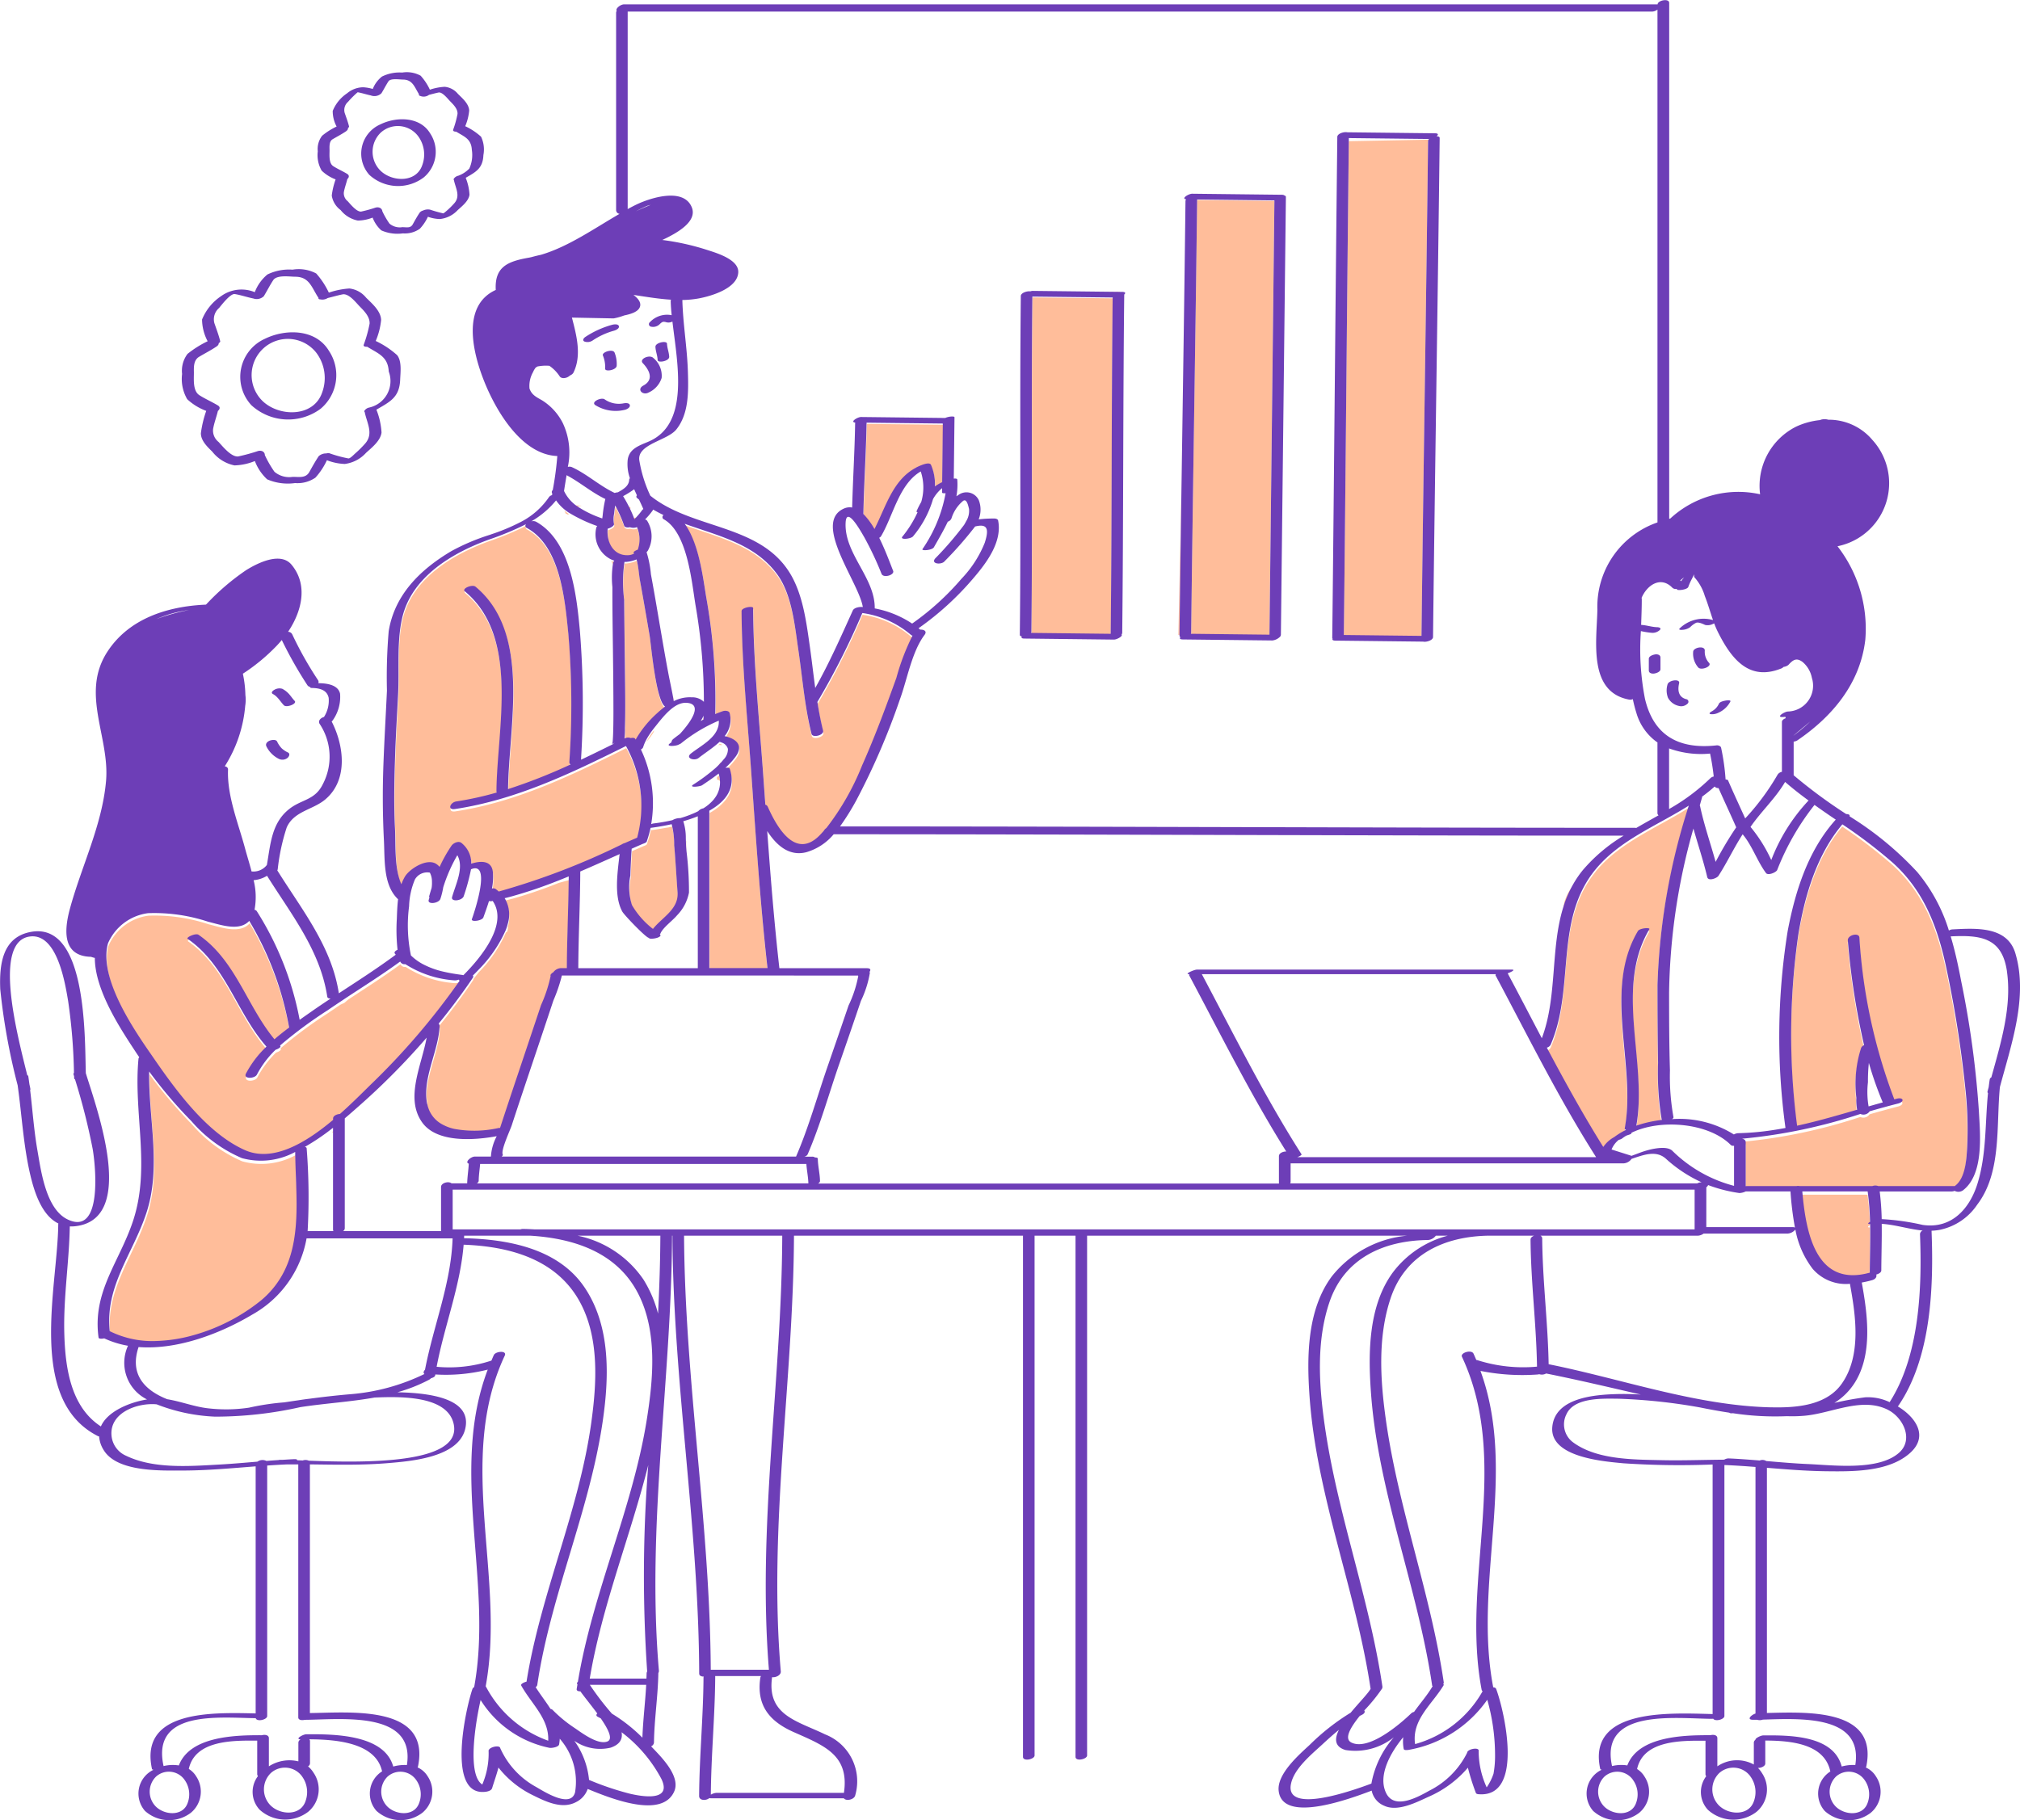 <svg xmlns="http://www.w3.org/2000/svg" width="159.744" height="143.984" viewBox="0 0 159.744 143.984">
  <g id="_117-Business-Meeting_1_" data-name="117-Business-Meeting (1)" transform="translate(-44.772 -70.012)">
    <path id="color_x5F_2" d="M104.227,135.163l-.044.023c0-.007.01-.014.014-.021Zm82.431,30.05c-.023.138-.048.312-.074.51a9.014,9.014,0,0,1,.873-1.961A3.521,3.521,0,0,0,186.658,165.213Zm-55.4-30.628a5.694,5.694,0,0,1,.873,1.186c.9-1.774,1.441-3.85,3.22-4.83a.546.546,0,0,1,.143-.081,4.188,4.188,0,0,1,.477-.2c.141-.049.54-.176.628.028a3.89,3.89,0,0,1,.311,1.706,3.455,3.455,0,0,1,.5-.3l.073-.165q.026-2.26.051-4.52l-6.026-.069C131.465,129.756,131.3,132.168,131.255,134.585Zm-12.638,15.987c-.035.079-.075.158-.119.238,0,.044-.006.087-.008.131l.135-.071a.279.279,0,0,1-.013-.1C118.615,150.708,118.615,150.64,118.617,150.573Zm1.2.4h0v0Zm-17.98-14.813-.143.066.175-.062C101.857,136.162,101.846,136.163,101.835,136.161Zm29.328,6.278a59.313,59.313,0,0,1-3.553,7.052c.122.767.266,1.529.454,2.282.088.35-.828.593-.915.246-.545-2.173-.711-4.421-1.038-6.632-.284-1.928-.5-4.424-1.7-6.049-1.761-2.395-4.615-3.007-7.287-3.975,1.139,1.565,1.446,4.274,1.707,5.848a46.284,46.284,0,0,1,.707,9.243c.2-.082.4-.16.609-.232.153-.053.484-.046.533.16a2.05,2.05,0,0,1-.4,1.821c.9.2,1.537.72.857,1.644a5.952,5.952,0,0,1-.8.873c.17-.028.319-.017.347.064.52,1.544-.329,2.609-1.615,3.334V170.6h4.594c-.577-5.16-.917-10.353-1.285-15.531-.3-4.242-.742-8.527-.765-12.784,0-.289.914-.434.915-.246.023,4.384.479,8.8.792,13.167q.087,1.214.173,2.43a.3.3,0,0,1,.189.158c.717,1.624,2.168,4.169,4.051,2.327.13-.128.252-.265.375-.4a.659.659,0,0,1,.209-.23,20.4,20.4,0,0,0,2.822-4.958c1.011-2.275,1.873-4.611,2.714-6.954a17.859,17.859,0,0,1,1.275-3.35.222.222,0,0,1-.109-.046A7.494,7.494,0,0,0,131.163,142.438Zm87.194,37.68a90.752,90.752,0,0,0-1.461-9.339c-.673-3.276-1.733-6.247-4.286-8.553a38.792,38.792,0,0,0-3.969-3.033c-2.032,2.415-2.984,5.688-3.483,8.749a55.973,55.973,0,0,0-.106,15.077c0,.026.006.053.008.08.941-.206,1.876-.451,2.807-.712.648-.181,1.294-.369,1.94-.557a4.369,4.369,0,0,1-.062-.945,9.232,9.232,0,0,1,.382-3.967.433.433,0,0,1,.229-.208,58.821,58.821,0,0,1-1.285-8.3c-.042-.44.875-.663.915-.246a43.736,43.736,0,0,0,2.76,12.841l.191-.05c.542-.139.647.244.1.384-.748.193-1.495.4-2.241.614-.007.011-.011.021-.02.033a.585.585,0,0,1-.71.177,41.968,41.968,0,0,1-9.367,1.965c.164.019.3.106.3.28v3.476s0,.007,0,.011a.438.438,0,0,1,.076-.009H205a.593.593,0,0,1,.264,0H211a.665.665,0,0,1,.476,0h3.495l2.6-.042c.785-.614.869-2.037.925-2.945A30.019,30.019,0,0,0,218.357,180.118Zm-7.53,10.607a21.084,21.084,0,0,0-.189-2.414h-5.17c.285,3.277,1.073,7.632,5.333,6.445.009-1.286.055-2.573.029-3.856C210.6,190.911,210.67,190.82,210.827,190.726Zm-93.616-30.433c.009.264.013.519.03.741.008.107.017.214.027.322-.02-.321-.041-.661-.034-1C117.226,160.335,117.218,160.315,117.211,160.292Zm-4.571-22.441a.979.979,0,0,0,.477-.134c-.012-.021-.022-.045-.035-.064-.039-.058.127-.169.33-.245a2.476,2.476,0,0,0-.065-1.785.766.766,0,0,1-.553.008c-.205.042-.413.018-.461-.121a10.652,10.652,0,0,0-.71-1.6c-.033.212-.06.426-.081.639a2.174,2.174,0,0,0-.024.777.071.071,0,0,1,0,.014c.088.141-.205.34-.486.409C110.926,136.771,111.452,137.9,112.639,137.851Zm6,11.632c0-.009,0-.018,0-.027l-.01.013Zm-5.826-15.468a.72.72,0,0,1-.017-.1l-.135,0c.038.075.077.148.113.224A.438.438,0,0,1,112.816,134.015Zm-.331,4.365c-.044,0-.087,0-.13,0a11.267,11.267,0,0,0-.023,3c.012,1.831.041,3.663.06,5.494.016,1.562.049,3.127,0,4.689a6.556,6.556,0,0,1-.025.815l.023-.012a.558.558,0,0,1,.461-.023c.159-.032.3-.028.352.053.014.022.025.045.039.067a8.509,8.509,0,0,1,1.7-2.094,7.806,7.806,0,0,1,.626-.526c-.729-.461-1.11-4.985-1.217-5.607-.252-1.466-.5-2.933-.766-4.4-.085-.457-.116-1.128-.271-1.669A2.669,2.669,0,0,1,112.485,138.38Zm-.509,23.215.005-.042-.031.014A.309.309,0,0,1,111.975,161.595Zm-8.5,3.3c-.186.051-.373.1-.56.146.005.033.011.07.017.108a2.519,2.519,0,0,1,.191,1.92c0,.26-.033.443-.112.469a.25.25,0,0,0-.047.032,10.463,10.463,0,0,1-2.151,3.151l-.422.53a.165.165,0,0,1-.036.114c-.832,1.24-1.74,2.453-2.7,3.631a.238.238,0,0,1,.085.2c-.075,1.726-1.038,3.532-1.061,5.284l.11,1a2.306,2.306,0,0,0,1.021,1.434l1.1.441a8.69,8.69,0,0,0,3.481-.07.651.651,0,0,1,.128-.008q.752-2.306,1.525-4.606.859-2.57,1.716-5.141a11.191,11.191,0,0,0,.761-2.324.051.051,0,0,1-.009-.07.494.494,0,0,1,.2-.2l.014-.006a.791.791,0,0,1,.572-.332h.5c.014-2.391.127-4.78.15-7.171l-.817.224A36.3,36.3,0,0,1,103.478,164.9Zm9.708-29.941c.049-.051.095-.1.142-.156-.036-.015-.069-.034-.106-.048a.389.389,0,0,1-.163.02c.03.075.057.15.086.225ZM98.11,170.895l-1.7-.614A6.584,6.584,0,0,0,98.11,170.895Zm18.181-21.487.008,0q-.064-.277-.143-.563c.016.085.032.167.045.241C116.229,149.191,116.261,149.3,116.291,149.407Zm28.239-5.487a.207.207,0,0,1-.024.089l6.292.072c.1-8.878.057-17.757.157-26.635a.2.2,0,0,1,.007-.041l-6.355-.073C144.515,126.2,144.626,135.058,144.53,143.92Zm-35.6-10.1.016-.017-.552-.015q.074.063.152.121A1.268,1.268,0,0,1,108.931,133.822Zm42.585-16.865V116.9l-2.159.031Zm4.727,27.084q.071-6.165.166-12.33l-.263,12.328Zm.912-.042a.221.221,0,0,1-.01.059l3.216.059,2.984.034q.2-17.223.391-34.447l-6.109-.07C157.495,121.09,157.287,132.544,157.155,144Zm12.073.159a.154.154,0,0,1,0,.017l6.143.07c.152-13.082.371-26.164.521-39.247a.226.226,0,0,1,.055-.138l-6.323.118C169.475,118.039,169.376,131.1,169.229,144.158Zm-57.72-5.8a.208.208,0,0,1,.06-.072,2.141,2.141,0,0,1-.277-.107c.059.1.12.206.173.31A1.223,1.223,0,0,1,111.509,138.358ZM89.277,183.4c.016-.026.033-.05.05-.074v-.053l-.1.074A.314.314,0,0,1,89.277,183.4Zm-7.156,2.273a10.955,10.955,0,0,1-3.991-2.934,35.947,35.947,0,0,1-3.341-3.938c-.061,3.76.987,7.59-.23,11.252-1.083,3.258-3.262,5.768-2.888,9.348a.208.208,0,0,1,.033.012,7.558,7.558,0,0,0,3.757.761l2.874-.47a14.859,14.859,0,0,0,5.24-2.7,7.273,7.273,0,0,0,1.442-1.588c.2-.353.4-.721.592-1.084,1.211-2.74.751-6.073.723-9.148A5.651,5.651,0,0,1,82.12,185.671Zm17.149-14.16a.791.791,0,0,1-.317.066,8.229,8.229,0,0,1-3.915-1.289.365.365,0,0,1-.4-.2l0-.01c-1.342.981-2.747,1.876-4.137,2.79l-.316.27-.282.127c-.331.221-.662.443-.988.669a34.519,34.519,0,0,0-3.779,2.8l.015.017c.091.1-.124.239-.365.318a7.727,7.727,0,0,0-1.476,1.968c-.167.332-1.092.368-.867-.078a8.265,8.265,0,0,1,1.622-2.141c-2.356-2.677-3.2-6.447-6.23-8.548-.159-.11.636-.478.859-.323,2.945,2.039,3.811,5.631,6,8.289.374-.325.765-.634,1.159-.93A25.113,25.113,0,0,0,82.7,166.85c-.776.855-2.24.318-3.254.067a13.53,13.53,0,0,0-4.743-.678,4.01,4.01,0,0,0-3.172,2.4c-.74,2.732,2.037,6.793,3.307,8.651,1.866,2.731,4.4,6.36,7.528,7.752,2.219.987,4.824-.591,6.966-2.4v-.117c0-.2.287-.342.541-.352.921-.819,1.735-1.643,2.364-2.262a56.469,56.469,0,0,0,7.111-8.325C99.274,171.578,99.24,171.553,99.27,171.511Zm8.613-36.979.05-.075a4.377,4.377,0,0,1-.35-.265,2.086,2.086,0,0,1,.116.252A.31.31,0,0,1,107.883,134.532Zm10.625,23.4c-.129.062-.265.134-.406.214-.042.039-.088.075-.132.112h0c.076-.036.152-.073.226-.111a.7.7,0,0,1,.39-.221l.007,0-.025.006A.343.343,0,0,1,118.508,157.932Zm-6.026-4.945c-4.327,2.158-8.7,4.272-13.521,5-.626.095-.372-.526.1-.6a25.579,25.579,0,0,0,3.206-.708.2.2,0,0,1-.025-.1c.036-4.935,1.87-12.213-2.5-15.859-.264-.22.589-.581.848-.366,4.429,3.693,2.623,11.048,2.572,16.054a43.8,43.8,0,0,0,4.933-1.95.242.242,0,0,1-.089-.212,66.786,66.786,0,0,0-.081-10.168c-.271-2.668-.617-6.916-3.269-8.378a.183.183,0,0,1-.065-.312,23.087,23.087,0,0,1-2.938,1.225c-2.874,1.046-6.092,2.932-6.854,6.186-.449,1.919-.231,4.137-.331,6.11-.09,1.763-.2,3.525-.25,5.289-.056,1.787-.087,3.58.006,5.366.068,1.288-.065,3.1.507,4.381a3.37,3.37,0,0,1,.288-.621c.371-.6,1.722-1.472,2.464-.991a1.2,1.2,0,0,1,.267.237,11.554,11.554,0,0,1,.942-1.683c.14-.206.56-.411.79-.212a2.067,2.067,0,0,1,.773,1.642c.744-.237,1.621-.279,1.709.686a4.792,4.792,0,0,1-.075,1.285.384.384,0,0,1,.274.024,3.183,3.183,0,0,1,.262.213,56.757,56.757,0,0,0,9.72-3.735.818.818,0,0,1,.249-.11q.485-.215.971-.426A9.814,9.814,0,0,0,112.482,152.988Zm-3.548,1.083.208-.1a1.467,1.467,0,0,1-.2-.074C108.938,153.956,108.936,154.013,108.933,154.07Zm11.6-.82.007.009c0-.008,0-.016,0-.024S120.536,153.246,120.534,153.251Zm-.535-.494a.34.34,0,0,1,.057-.046,1.744,1.744,0,0,0-.177-.062c-.039.036-.078.072-.118.107A.347.347,0,0,1,120,152.757Zm-.238-1.278c.01-.036.022-.071.029-.107l-.065.089C119.737,151.464,119.747,151.474,119.76,151.479Zm-5.093.2a.3.3,0,0,1,.013-.1,6.372,6.372,0,0,0-.594.892c.007-.006.013-.013.02-.019A5.232,5.232,0,0,0,114.667,151.682Zm4.992,3.6c0,.068,0,.137,0,.2a.351.351,0,0,1,.242.114,2.753,2.753,0,0,0-.091-.431Zm-.1-.548a6.037,6.037,0,0,0,.491-.5c.048-.056.106-.122.164-.194a.507.507,0,0,1-.256.1.256.256,0,0,1-.044,0,1.85,1.85,0,0,1-.348.461C119.555,154.659,119.554,154.706,119.554,154.732Zm-.16,2.48a.207.207,0,0,1,.009.027c.027-.032.052-.065.077-.1C119.452,157.166,119.422,157.188,119.394,157.212Zm.516-1.165c-.008.02-.015.039-.023.06.006,0,.01,0,.016,0C119.9,156.091,119.909,156.07,119.91,156.048Zm-3.619,4.8a6.5,6.5,0,0,0-.2-1.66,2.165,2.165,0,0,1-.487.1c-.434.084-.837.147-1.182.191a8.373,8.373,0,0,1-.283,1.02l0,.007c-.006.018-.011.036-.017.053-.027.077-.144.139-.285.181q-.452.2-.9.395c-.049.709-.08,1.42-.106,2.131a4.681,4.681,0,0,0,.131,2.346,6.588,6.588,0,0,0,1.657,1.885c.705-.9,2.042-1.556,1.944-2.891C116.466,163.349,116.4,162.1,116.291,160.845Zm84.193,23.3.017,0h-.02Zm-11.359-21.366c-3.286,4.025-1.6,9.392-3.547,13.9a.467.467,0,0,1-.3.231c1.412,2.669,2.865,5.315,4.461,7.878A2.5,2.5,0,0,1,190.6,184a5.747,5.747,0,0,1,.943-.575c-.075-.019-.12-.057-.109-.12.924-5.043-1.737-10.928,1.038-15.64.143-.243,1-.305.906-.148-2.762,4.691-.135,10.544-1.028,15.58a9.162,9.162,0,0,1,1.4-.364,2.691,2.691,0,0,1,.585-.185l.008,0a22.41,22.41,0,0,1-.276-4.429c-.039-2.052-.047-4.1-.047-6.157a51.567,51.567,0,0,1,2.477-14.246C193.954,159.319,191.028,160.444,189.125,162.774Zm15.007,20.452-1.085.244q.547-.08,1.092-.183C204.136,183.267,204.134,183.246,204.132,183.226Z" transform="translate(-18.186 -23.797)" fill="#ffbd9a"/>
    <path id="color_x5F_1" d="M65.844,129.059c-.1-.2.039-.361.223-.447.145-.068.519-.14.618.054a2.057,2.057,0,0,0,.359.533,1.925,1.925,0,0,0,.5.334c.206.105.077.35-.057.446a.64.64,0,0,1-.654.063A2.166,2.166,0,0,1,65.844,129.059Zm8.138-45.213a2.522,2.522,0,0,1,.868-3.995c1.249-.616,3.119-.637,3.932.7a2.634,2.634,0,0,1-.5,3.494A3.365,3.365,0,0,1,73.982,83.846Zm.848-.365c.906.925,2.856,1.023,3.338-.414a2.439,2.439,0,0,0-.332-2.287,2.009,2.009,0,0,0-2.947-.284A2.1,2.1,0,0,0,74.83,83.481Zm-15.258,18.1a3.179,3.179,0,0,1-.4-1.988,2.214,2.214,0,0,1,.43-1.589,8.188,8.188,0,0,1,1.591-1,3.742,3.742,0,0,1-.442-1.719,4.045,4.045,0,0,1,1.507-1.849,2.756,2.756,0,0,1,2.663-.314,3.368,3.368,0,0,1,1-1.4,3.918,3.918,0,0,1,1.986-.38,2.952,2.952,0,0,1,1.87.3,6.33,6.33,0,0,1,1,1.517,6.357,6.357,0,0,1,1.627-.328,2,2,0,0,1,1.324.731c.463.459,1.156,1.043,1.184,1.753a5.654,5.654,0,0,1-.427,1.668,6.91,6.91,0,0,1,1.694,1.123c.383.487.26,1.366.239,1.93-.053,1.426-.82,1.759-1.879,2.381a5.846,5.846,0,0,1,.405,1.806c-.077.654-.776,1.2-1.225,1.608a2.735,2.735,0,0,1-1.685.88,4.341,4.341,0,0,1-1.41-.295,5.426,5.426,0,0,1-.909,1.378,2.482,2.482,0,0,1-1.608.428,4.125,4.125,0,0,1-2.207-.294,3.8,3.8,0,0,1-.972-1.448,4.606,4.606,0,0,1-1.612.345,2.987,2.987,0,0,1-1.758-1.089c-.386-.379-.9-.862-.9-1.452a8.631,8.631,0,0,1,.423-1.772A4.477,4.477,0,0,1,59.573,101.585Zm.533-2.046c0,.521-.084,1.4.435,1.737.468.3.987.522,1.464.811.211.128.155.3,0,.433-.114.484-.3.954-.381,1.44a1.147,1.147,0,0,0,.432,1.013c.317.338,1.006,1.214,1.56,1.146a14.851,14.851,0,0,0,1.571-.43c.335-.08.535.117.529.323a8.425,8.425,0,0,0,.763,1.323,1.8,1.8,0,0,0,1.441.4c.514,0,1.033.117,1.314-.382.24-.427.473-.851.746-1.258a.869.869,0,0,1,.6-.213.551.551,0,0,1,.228-.019,9.993,9.993,0,0,0,1.521.415c.137.009.427-.3.526-.387a8.511,8.511,0,0,0,.814-.812c.654-.778.126-1.588-.057-2.474-.042-.03-.049-.074.005-.132a.584.584,0,0,1,.345-.219A2.145,2.145,0,0,0,75.515,99.4c-.062-1.186-.825-1.412-1.7-1.958-.175.007-.312-.034-.284-.148A10.525,10.525,0,0,0,74,95.617c.034-.554-.442-1.02-.8-1.384-.291-.3-.85-1.035-1.344-.935-.393.08-.778.194-1.167.288a.783.783,0,0,1-.588.106c-.121,0-.158-.051-.141-.114-.55-.831-.715-1.671-1.838-1.677-.44,0-1.454-.166-1.743.272-.27.409-.489.851-.745,1.27a.812.812,0,0,1-.823.181c-.493-.1-.973-.269-1.467-.352-.344-.058-1.026.834-1.246,1.1a1.178,1.178,0,0,0-.373,1.2c.163.475.341.936.461,1.426.013.054-.037.11-.119.159.008.083-.039.174-.173.264-.444.3-.914.539-1.373.812S60.1,99.069,60.106,99.54Zm4.525,2.505a3.3,3.3,0,0,1,1.083-5.226c1.627-.8,4.012-.8,5.064.938a3.469,3.469,0,0,1-.652,4.594A4.305,4.305,0,0,1,64.631,102.045Zm.848-.365c1.295,1.322,4.1,1.391,4.777-.636a3.319,3.319,0,0,0-.458-3.11,2.863,2.863,0,1,0-4.319,3.746ZM180.045,126.5a1.089,1.089,0,0,0,.638-.12,1.953,1.953,0,0,0,.928-.876c.073-.144-.324-.086-.363-.079-.15.028-.458.088-.538.244a1.292,1.292,0,0,1-.55.6C180.1,126.3,179.838,126.454,180.045,126.5ZM70.211,83.51a2.441,2.441,0,0,1-.308-1.528,1.718,1.718,0,0,1,.341-1.231,5.423,5.423,0,0,1,1.148-.73,2.575,2.575,0,0,1-.308-1.236,3.047,3.047,0,0,1,1.134-1.391,2.016,2.016,0,0,1,1.276-.479,3.268,3.268,0,0,1,.758.134,2.32,2.32,0,0,1,.728-.983,3.139,3.139,0,0,1,1.6-.315A2.272,2.272,0,0,1,78.037,76a4.438,4.438,0,0,1,.73,1.106,4.414,4.414,0,0,1,1.17-.228,1.545,1.545,0,0,1,1.048.559c.347.345.87.786.891,1.319a4.11,4.11,0,0,1-.314,1.239,5.031,5.031,0,0,1,1.252.83A2.341,2.341,0,0,1,83,82.276c-.04,1.067-.612,1.343-1.4,1.8a4.168,4.168,0,0,1,.3,1.334c-.059.5-.6.918-.938,1.227a2.233,2.233,0,0,1-1.4.7,2.949,2.949,0,0,1-.95-.18,3.628,3.628,0,0,1-.638.949,2.063,2.063,0,0,1-1.338.366,3.157,3.157,0,0,1-1.708-.237,2.575,2.575,0,0,1-.689-1.01,3.291,3.291,0,0,1-1.169.233,2.3,2.3,0,0,1-1.362-.831,1.763,1.763,0,0,1-.7-1.146,5.872,5.872,0,0,1,.306-1.279A3.2,3.2,0,0,1,70.211,83.51Zm.622-1.586c0,.36-.066,1,.295,1.232s.736.389,1.091.605c.2.122.161.287.022.414-.086.35-.216.693-.278,1.045a.8.8,0,0,0,.309.71c.2.217.708.861,1.066.816a10.79,10.79,0,0,0,1.14-.315c.314-.076.511.095.528.286a6.243,6.243,0,0,0,.567.982,1.254,1.254,0,0,0,1.013.282c.343,0,.646.1.826-.223s.352-.635.557-.938a.5.5,0,0,1,.248-.151.911.911,0,0,1,.573-.072,10.337,10.337,0,0,0,1.037.293.434.434,0,0,0,.1-.064q.1-.081.2-.168a6.216,6.216,0,0,0,.591-.591c.478-.568.079-1.177-.054-1.825-.026-.027-.027-.062.006-.105a.56.56,0,0,1,.342-.224,2.336,2.336,0,0,0,.873-.566,2.587,2.587,0,0,0,.2-1.485c-.046-.87-.6-1.04-1.237-1.435-.154,0-.267-.046-.242-.15a7.811,7.811,0,0,0,.347-1.254c.025-.4-.333-.745-.589-1.007-.175-.178-.609-.748-.912-.686-.254.052-.5.121-.754.185a.7.7,0,0,1-.686.088c-.077-.019-.135-.059-.107-.139v0c-.356-.57-.5-1.153-1.265-1.158-.263,0-.977-.12-1.147.137-.2.305-.365.635-.556.947a.8.8,0,0,1-.845.169c-.348-.073-.688-.188-1.037-.25-.007.006-.009.01-.017.017-.063.052-.123.105-.182.161a7.248,7.248,0,0,0-.56.58.853.853,0,0,0-.267.874c.122.355.254.7.344,1.064.011.046-.024.092-.083.135.011.084-.035.178-.172.27-.34.229-.7.413-1.049.621C70.788,81.2,70.831,81.631,70.833,81.924ZM202.926,156c-.3,3.089.15,6.754-1.794,9.3a4.7,4.7,0,0,1-3.01,2,4.238,4.238,0,0,1-.6.062.154.154,0,0,1,0,.018c.174,4.462-.025,10.014-2.626,13.828a.265.265,0,0,1-.045.048c1.437.867,2.435,2.356.991,3.668-1.685,1.531-4.569,1.488-6.692,1.462-1.555-.019-3.1-.146-4.648-.271v19.394c3.272-.08,8.8-.342,7.857,4.237a.218.218,0,0,1-.035.075,1.789,1.789,0,0,1,.8.706,2.169,2.169,0,0,1-.416,2.879,2.842,2.842,0,0,1-3.631-.145,2.066,2.066,0,0,1,.44-3.125c-.464-2.222-3.17-2.438-5.153-2.447a.258.258,0,0,1,.008.058v1.759c0,.208-.316.352-.578.349a2.209,2.209,0,0,1,.32.412,2.311,2.311,0,0,1-.441,3.066,3,3,0,0,1-3.835-.163,2.063,2.063,0,0,1-.135-2.661.227.227,0,0,1-.059-.158v-2.647c-1.931-.016-4.91-.046-5.41,2.238a1.77,1.77,0,0,1,.581.586,2.169,2.169,0,0,1-.416,2.879,2.843,2.843,0,0,1-3.632-.145,2.08,2.08,0,0,1,.678-3.267c-.069-.007-.117-.028-.126-.068-1.043-4.833,5.595-4.409,8.889-4.334V185.853a66.428,66.428,0,0,1-7.053-.095c-1.516-.146-5.832-.458-5.627-2.863.2-2.32,3.321-2.562,5.1-2.612.636-.018,1.27,0,1.9.037-2.491-.573-4.978-1.164-7.484-1.665a.7.7,0,0,1-.552.055.571.571,0,0,1-.172.027,16.824,16.824,0,0,1-4.471-.287c2.933,8.008-.571,16.726,1,24.979a.2.2,0,0,1,0,.047c.115.007.208.044.239.126.666,1.78,2.213,8.558-1.333,8.335-.092-.006-.238-.008-.274-.118a18.23,18.23,0,0,1-.626-1.983,8.6,8.6,0,0,1-3.123,2.306c-.938.427-2.421,1.2-3.485.708a1.63,1.63,0,0,1-1-1.2c-1.91.724-7.081,2.6-7.357.009-.141-1.327,1.616-2.854,2.459-3.633a17.713,17.713,0,0,1,3.236-2.54c.648-.783,1.365-1.508,1.576-1.885-1.161-7.8-4.268-15.219-4.829-23.136-.222-3.128-.2-6.834,1.749-9.475a8.608,8.608,0,0,1,5.978-3.237H130.741v41.112c0,.306-.916.5-.916.112V167.756h-3.237v41.112c0,.306-.916.5-.916.112V167.755H107.561c-.049,11.5-2.032,22.959-1.043,34.46.027.306-.407.506-.687.46-.436,3.022,2.006,3.461,4.191,4.526a3.984,3.984,0,0,1,2.385,4.81c-.067.357-.735.491-.9.245H101.026a.661.661,0,0,1-.158-.016c-.25.215-.81.214-.808-.164.02-3.123.327-6.235.346-9.358a.256.256,0,0,1,.019-.093.429.429,0,0,1-.285-.074.084.084,0,0,1-.05-.063.211.211,0,0,1-.025-.1c-.035-11.583-2.06-23.054-2.115-34.635h-.029c-.054,11.479-2.03,22.924-1.042,34.407a.307.307,0,0,1-.045.185c-.027,1.841-.322,3.662-.345,5.5a.359.359,0,0,1-.227.3l.085.088c.711.752,2.281,2.288,1.737,3.495-.962,2.134-4.884.6-6.837-.21a1.817,1.817,0,0,1-.913,1.035c-1.1.59-2.381-.024-3.378-.519a7.786,7.786,0,0,1-2.766-2.21c-.143.565-.348,1.123-.5,1.628-.071.231-.442.291-.639.3-2.98.2-1.423-6.69-.915-8.149a.3.3,0,0,1,.134-.144c1.525-8.315-1.988-17.059,1.073-25.111a13.584,13.584,0,0,1-4.144.383l-.014.078c-.016.1-.157.174-.323.219a.618.618,0,0,1-.175.13,12.677,12.677,0,0,1-2.491.983c3.227.055,5.9.721,5.36,2.922-.554,2.233-4.285,2.529-6.088,2.68-2.065.174-4.126.126-6.189.1v19.67c3.1-.026,9.564-.7,8.549,4.225a.223.223,0,0,1-.035.075,1.785,1.785,0,0,1,.8.706,2.17,2.17,0,0,1-.416,2.879,2.843,2.843,0,0,1-3.632-.145,2.066,2.066,0,0,1,.443-3.127c-.5-2.284-3.653-2.522-5.754-2.537a.224.224,0,0,1,.053.15v1.759a.293.293,0,0,1-.155.232,2.155,2.155,0,0,1,.451.529,2.311,2.311,0,0,1-.441,3.066,3,3,0,0,1-3.835-.163,2.063,2.063,0,0,1-.135-2.661.228.228,0,0,1-.059-.158v-2.647c-1.931-.016-4.91-.046-5.41,2.238a1.766,1.766,0,0,1,.582.586,2.169,2.169,0,0,1-.416,2.879,2.843,2.843,0,0,1-3.632-.145A2.081,2.081,0,0,1,56.916,210c-.069-.007-.117-.028-.126-.068-1.016-4.692,4.869-4.459,8.2-4.389V186c-1.908.148-3.814.326-5.734.331-1.717,0-5.249.142-6.3-1.643a2.32,2.32,0,0,1-.346-1.056.33.33,0,0,1-.1-.028c-5.621-2.853-3.175-11.82-3.132-16.746a.221.221,0,0,1,.012-.068c-1.317-.638-1.905-2.48-2.234-3.894-.54-2.325-.656-4.693-.99-7.045a50.276,50.276,0,0,1-1.375-7.6c-.074-1.887.145-4.029,2.295-4.5,4.579-1.015,4.386,8.28,4.472,11.148.885,2.881,4.076,11.545-.827,12.106a2.731,2.731,0,0,1-.44.015c-.05,2.812-.507,5.6-.435,8.422.069,2.7.486,5.842,2.895,7.4.5-1.164,2.209-1.9,3.649-2.135a3.234,3.234,0,0,1-1.507-4.246,7.485,7.485,0,0,1-1.878-.585c-.219.047-.434.039-.448-.062-.5-3.627,1.635-5.957,2.717-9.2,1.424-4.271.029-8.507.44-12.856a.19.19,0,0,1,.063-.115c-.072-.106-.145-.211-.215-.318-1.146-1.745-3.305-4.922-3.3-7.543a1.74,1.74,0,0,1-.3-.086c-2.112-.049-2.208-1.81-1.681-3.767.908-3.37,2.558-6.622,2.867-10.136.306-3.479-2.032-6.912.093-10.21,1.71-2.654,4.785-3.614,7.794-3.744l.044-.029a18.5,18.5,0,0,1,3.165-2.711c.876-.541,2.7-1.471,3.574-.417,1.343,1.62.794,3.708-.274,5.306a.367.367,0,0,1,.331.206,28.2,28.2,0,0,0,2.037,3.617.266.266,0,0,1,.025.242c.027,0,.055,0,.081,0,.586.012,1.485.123,1.638.833a3.2,3.2,0,0,1-.585,2.109.25.25,0,0,1-.083.082c.96,1.863,1.346,4.606-.5,6.168-.973.825-2.486.924-3.054,2.223a16.174,16.174,0,0,0-.709,3.3.329.329,0,0,1-.035.09c1.933,3.1,4.3,6.011,4.868,9.723,1.516-.993,3.044-1.973,4.5-3.052-.024-.031-.049-.059-.072-.09-.077-.107.042-.222.215-.3a14.361,14.361,0,0,1-.058-2.433c.018-.5.035-1.039.1-1.57l-.007,0c-1.192-1.125-1.033-3.139-1.115-4.689-.1-1.983-.111-3.968-.038-5.953.071-1.954.189-3.9.279-5.857a43.06,43.06,0,0,1,.138-4.694c.467-2.9,2.517-4.891,4.946-6.332a16.711,16.711,0,0,1,3.032-1.288l.176-.062a15.75,15.75,0,0,0,2.316-.975l.044-.023a6.033,6.033,0,0,0,2.175-1.948.442.442,0,0,1,.23-.138c.005-.04.01-.081.016-.122-.007-.016-.015-.029-.022-.045a.2.2,0,0,1,.061-.232,25.363,25.363,0,0,0,.361-2.694c-2.849-.105-4.888-3.644-5.8-5.954-.878-2.215-1.8-5.936.932-7.183-.1-1.825.934-2.26,2.628-2.555.059-.01.117-.026.176-.037.265-.073.529-.137.776-.191,2.168-.64,4.207-2.081,6.211-3.238a.3.3,0,0,1-.273-.3v-15.6a.289.289,0,0,1,.049-.158c-.13-.155.285-.512.585-.512h81.665c.024,0,.044,0,.064,0v0c0-.312.916-.506.916-.11v40.8a.746.746,0,0,1,.078-.011,7.923,7.923,0,0,1,7.111-1.926,5.237,5.237,0,0,1,2.856-5.353,5.913,5.913,0,0,1,1.868-.514l.117-.041a1.079,1.079,0,0,1,.556.011,4.5,4.5,0,0,1,3.484,1.6,5.086,5.086,0,0,1-2.761,8.408,10.631,10.631,0,0,1,2.2,7.389c-.4,3.457-2.6,6.086-5.4,7.984a.809.809,0,0,1-.266.083v2.659a40.357,40.357,0,0,0,4.157,3.069c.176,0,.309.058.264.179a25.689,25.689,0,0,1,5.346,4.4,13.309,13.309,0,0,1,2.509,4.634.6.6,0,0,1,.288-.091c1.791-.086,4.315-.284,4.966,1.883C205.179,148.853,203.818,152.639,202.926,156Zm-152.8,10.472c2.807,1.335,2.191-4.379,1.969-5.607a51.063,51.063,0,0,0-1.392-5.481c-.038-.014-.063-.034-.064-.063l-.007-.173c-.017-.056-.033-.112-.05-.169a.1.1,0,0,1,.04-.1,44.441,44.441,0,0,0-.458-5.658c-.235-1.4-.854-5.38-3-5.135-3.007.343-1.017,7.805-.235,10.98.043.012.072.031.077.061.034.218.064.437.094.656.032.142.059.269.076.369a.118.118,0,0,1-.02.082c.193,1.6.3,3.2.579,4.791C48.018,162.651,48.408,165.655,50.126,166.472Zm140.344-31.256c-2.033,2.408-2.985,5.672-3.485,8.725a55.645,55.645,0,0,0-.106,15.035c0,.026.006.053.008.079.941-.206,1.876-.45,2.808-.71.648-.181,1.295-.368,1.941-.555a4.343,4.343,0,0,1-.062-.942,9.18,9.18,0,0,1,.382-3.956.433.433,0,0,1,.229-.207,58.493,58.493,0,0,1-1.285-8.276c-.042-.439.875-.661.915-.245a43.5,43.5,0,0,0,2.761,12.805l.191-.05c.542-.139.647.243.1.383-.749.192-1.5.4-2.242.613-.007.011-.011.021-.02.033a.587.587,0,0,1-.711.176,42.1,42.1,0,0,1-9.37,1.96c.164.019.3.105.3.28v3.466s0,.007,0,.011a.441.441,0,0,1,.076-.009h3.933a.6.6,0,0,1,.264,0h5.739a.667.667,0,0,1,.476,0h6.047c.011-.009.019-.018.031-.027l.017-.015c.785-.612.869-2.031.926-2.937a29.8,29.8,0,0,0-.141-4.768,90.239,90.239,0,0,0-1.462-9.313c-.674-3.267-1.734-6.23-4.288-8.529A38.714,38.714,0,0,0,190.469,135.216Zm2.187,31.444a20.958,20.958,0,0,0-.189-2.408H187.3c.285,3.268,1.074,7.611,5.335,6.427.009-1.282.055-2.566.029-3.846C192.426,166.844,192.5,166.754,192.657,166.659Zm-46.746-3.078v-2.123c0-.227.317-.373.58-.363-2.814-4.488-5.176-9.24-7.665-13.911l0,0-.016-.033c-.011-.024.006-.053.039-.082h-.036c-.443,0,.413-.362.6-.362h24.915c.319,0-.034.187-.327.292.909,1.707,1.8,3.424,2.7,5.135,1.243-3.295.664-7.1,1.708-10.4a8.978,8.978,0,0,1,.873-1.955,8.014,8.014,0,0,1,.663-.944,13.1,13.1,0,0,1,3.231-2.725c-20.825,0-41.65-.106-62.475-.109a4.433,4.433,0,0,1-2.167,1.42c-1.377.349-2.374-.569-3.089-1.674.264,3.622.552,7.244.961,10.849a.016.016,0,0,0,0,0h6.921c.312,0,.321.148.2.3a.068.068,0,0,1,.036.062,8.212,8.212,0,0,1-.708,2.223q-.853,2.519-1.728,5.03c-.817,2.356-1.5,4.833-2.492,7.124a.411.411,0,0,1-.251.169h.6a.343.343,0,0,1,.239.063c.127,0,.221.028.222.094.008.6.165,1.171.174,1.767,0,.077-.06.145-.151.2h36.452A.248.248,0,0,1,145.91,163.582Zm-63.574-2.087h1.257a3.989,3.989,0,0,1,.46-1.611c-1.795.33-4.741.541-5.9-1.094-1.369-1.924-.039-4.5.357-6.7a55.575,55.575,0,0,1-5.147,5.226c-.4.354-.845.75-1.327,1.158v8.7a.28.28,0,0,1-.132.217h7.745c0-.007,0-.013,0-.021V163.9c0-.324.594-.48.83-.285h1.238c.011-.523.1-1.038.125-1.559C81.5,161.957,81.994,161.495,82.336,161.495Zm-2.8-10.318c-.075,1.721-1.038,3.522-1.062,5.269a4.18,4.18,0,0,0,.063.815c.011.063.033.118.047.177a2.3,2.3,0,0,0,1.021,1.43,3.512,3.512,0,0,0,1.1.44,8.719,8.719,0,0,0,3.482-.07.654.654,0,0,1,.129-.008q.753-2.3,1.526-4.593.859-2.563,1.716-5.127a11.135,11.135,0,0,0,.761-2.317.051.051,0,0,1-.009-.07.494.494,0,0,1,.2-.194l.014-.006a.792.792,0,0,1,.572-.331h.5c.014-2.384.127-4.767.15-7.151,0-.035,0-.071,0-.106q-.408.168-.819.33a36.146,36.146,0,0,1-3.645,1.238c-.186.051-.373.1-.56.146l-.044.011c.021.032.042.064.06.1a2.505,2.505,0,0,1,.191,1.914,4.448,4.448,0,0,1-.159.5,10.432,10.432,0,0,1-2.152,3.142c-.159.168-.312.324-.459.469a.1.1,0,0,1,.037.059.164.164,0,0,1-.036.114c-.832,1.237-1.74,2.446-2.7,3.621A.233.233,0,0,1,79.531,151.176Zm-.813-10.315c.056-.206.117-.409.18-.612a2.568,2.568,0,0,0,.028-.484,1.548,1.548,0,0,0-.165-.728,1.119,1.119,0,0,0-1.18.535,5.9,5.9,0,0,0-.464,2.127,11.677,11.677,0,0,0,.146,3.887,4.19,4.19,0,0,0,.936.684,6.625,6.625,0,0,0,1.7.613c.469.107.948.183,1.42.245a.4.4,0,0,1,.091.022c1.441-1.442,3.564-4.073,2.317-5.875l-.043.009a.577.577,0,0,1-.249,0c-.135.444-.294.879-.443,1.294-.1.271-1,.388-.909.136.228-.637,1.555-4.625-.068-3.943a16.237,16.237,0,0,1-.573,2.115c-.106.377-1.039.493-.924.081.287-1.025.966-2.329.414-3.308a12.433,12.433,0,0,0-1.112,2.529,6.034,6.034,0,0,1-.225.917c-.12.372-1.053.482-.924.081.02-.06.037-.123.056-.184A.189.189,0,0,1,78.718,140.862Zm15.05-3.252.005-.042-.031.014c-1.027.458-2.053.921-3.087,1.364-.012,2.55-.145,5.1-.157,7.647h9.451V134.579a11.712,11.712,0,0,1-1.148.392,4.254,4.254,0,0,1,.2,1.34c.009.263.013.518.03.739.008.106.017.213.027.321a25.85,25.85,0,0,1,.194,3.245,3.542,3.542,0,0,1-.953,1.807c-.327.4-1.121.965-1.308,1.438a.191.191,0,0,1-.049.065l.029.023a.061.061,0,0,1,.022.082l0,0c-.133.236-.984.3-.9.155-.089.159-1.953-1.774-2.112-2.065C93.32,140.913,93.6,139.079,93.768,137.609Zm.391-9.182.023-.012a.56.56,0,0,1,.461-.023c.159-.032.3-.028.352.053.014.022.025.045.039.067a8.491,8.491,0,0,1,1.7-2.089,7.8,7.8,0,0,1,.626-.525c-.729-.459-1.111-4.971-1.218-5.592-.252-1.462-.5-2.925-.767-4.383-.085-.456-.116-1.125-.271-1.664a2.677,2.677,0,0,1-.824.2c-.045,0-.087,0-.13,0a11.2,11.2,0,0,0-.023,3c.012,1.826.041,3.653.06,5.479.016,1.557.049,3.119,0,4.676A6.568,6.568,0,0,1,94.159,128.427Zm-1.335-16.6c-.106,1.023.42,2.147,1.608,2.1a.981.981,0,0,0,.477-.133c-.012-.021-.022-.045-.035-.064-.039-.058.127-.168.33-.244a2.462,2.462,0,0,0-.065-1.78.768.768,0,0,1-.553.008c-.206.041-.413.018-.461-.121a10.6,10.6,0,0,0-.71-1.6c-.033.212-.06.424-.081.637a2.161,2.161,0,0,0-.024.775.072.072,0,0,1,0,.014C93.4,111.564,93.105,111.762,92.824,111.832Zm2.312-2.633c-.074-.159-.148-.322-.219-.485a7.1,7.1,0,0,1-.875.547q.22.359.415.738c.038.074.077.148.113.223.1.21.195.423.282.639.03.075.057.15.086.224l.041-.041c.049-.051.095-.1.142-.156a4.679,4.679,0,0,0,.421-.515.425.425,0,0,1,.1-.092c-.1-.233-.218-.484-.342-.746-.052-.043-.1-.085-.156-.129A.132.132,0,0,1,95.137,109.2Zm2.105,1.559c-.28-.134-.555-.278-.823-.435a.213.213,0,0,1-.029.059,5.63,5.63,0,0,1-.589.7l-.024.024a.253.253,0,0,1,.185.132,2.327,2.327,0,0,1,.029,2.35c-.029.037-.061.071-.092.105a8.189,8.189,0,0,1,.343,1.745c.247,1.332.474,2.667.7,4,.233,1.352.461,2.707.72,4.054.03.157.179.858.283,1.4.016.085.032.167.045.241.027.147.046.268.055.34l.035-.016.008,0a2.777,2.777,0,0,1,1.377-.284,1.321,1.321,0,0,1,.957.349l.01.014c0-.009,0-.018,0-.027a44.882,44.882,0,0,0-.657-7.591c-.312-1.875-.63-5.727-2.495-6.816A.194.194,0,0,1,97.242,110.758Zm11.7,17.3c-.545-2.167-.712-4.408-1.038-6.614-.284-1.923-.5-4.412-1.7-6.032-1.762-2.388-4.617-3-7.29-3.964,1.139,1.561,1.446,4.262,1.707,5.832a46.013,46.013,0,0,1,.708,9.218c.2-.081.4-.159.609-.231.153-.053.484-.046.533.16a2.04,2.04,0,0,1-.4,1.816c.9.2,1.538.718.858,1.64a5.943,5.943,0,0,1-.8.87c.17-.028.32-.017.347.064.52,1.54-.329,2.6-1.615,3.325v12.449h4.6c-.577-5.146-.918-10.324-1.285-15.488-.3-4.231-.743-8.5-.765-12.748,0-.288.914-.433.915-.245.023,4.372.479,8.773.792,13.131q.087,1.211.173,2.424a.3.3,0,0,1,.189.158c.717,1.62,2.169,4.158,4.052,2.32.13-.127.252-.265.375-.4a.657.657,0,0,1,.209-.229,20.329,20.329,0,0,0,2.823-4.944c1.011-2.269,1.874-4.6,2.715-6.935a17.773,17.773,0,0,1,1.275-3.341.223.223,0,0,1-.109-.046,7.51,7.51,0,0,0-3.858-1.742,59.069,59.069,0,0,1-3.555,7.033c.122.764.266,1.525.454,2.276C109.95,128.164,109.034,128.406,108.947,128.06Zm2.7-16.726c-.144,2.466,2.339,4.38,2.3,6.809a8.018,8.018,0,0,1,2.958,1.2A21.029,21.029,0,0,0,120.8,115.8a8.917,8.917,0,0,0,1.848-2.857c.338-1.063.246-1.535-.764-1.285a29.136,29.136,0,0,1-2.414,2.751c-.224.286-1.1.233-.751-.213a26.8,26.8,0,0,0,2.3-2.672l.039-.07c.037-.065.078-.128.111-.2a1.57,1.57,0,0,0,.234-.992c-.059-.221-.178-.871-.488-.613a2.937,2.937,0,0,0-.9,1.369.464.464,0,0,1-.289.258c-.329.692-.723,1.362-1.1,2.024-.138.241-.995.3-.906.149a11.364,11.364,0,0,0,1.832-4.424c-.156.013-.279,0-.278-.059q0-.171,0-.342a3.046,3.046,0,0,0-.717.866,8.151,8.151,0,0,1-1.582,2.949c-.161.2-1.068.3-.841.02a8.811,8.811,0,0,0,1.2-1.926c-.062-.016-.1-.045-.077-.089a6.319,6.319,0,0,1,.366-.725,4.032,4.032,0,0,0-.037-2.416c-1.721,1-2.184,3.523-3.147,5.136a.33.33,0,0,1-.138.109c.514,1.039.9,2.124,1.1,2.611.138.334-.766.606-.915.245a25.618,25.618,0,0,0-1.356-2.88C112.913,112.156,111.725,109.976,111.646,111.334Zm2.282.525c.9-1.77,1.441-3.839,3.221-4.816.048-.026.093-.056.143-.08a4.2,4.2,0,0,1,.477-.2c.141-.049.54-.176.628.028a3.868,3.868,0,0,1,.311,1.7,3.462,3.462,0,0,1,.5-.3l.071-.034c0-.044,0-.087,0-.13q.026-2.253.051-4.507l-6.028-.069c-.041,2.41-.208,4.816-.252,7.226A5.65,5.65,0,0,1,113.928,111.859ZM100.406,126.82c0-.067,0-.134.006-.2-.035.078-.075.158-.119.238-.034.061-.071.123-.11.185l.1-.054.135-.071A.277.277,0,0,1,100.406,126.82Zm-4.952,2.47a9.94,9.94,0,0,1,.815,5.911.832.832,0,0,1,.184-.054,14.1,14.1,0,0,0,1.492-.26,1.217,1.217,0,0,1,.629-.164,8.559,8.559,0,0,0,1.192-.439c.076-.036.152-.072.226-.111a.7.7,0,0,1,.39-.22l.007,0a3.454,3.454,0,0,0,.809-.682c.027-.032.052-.065.077-.1a2.052,2.052,0,0,0,.422-1.027c0-.022.006-.042.008-.064a2.24,2.24,0,0,0-.011-.451,2.737,2.737,0,0,0-.091-.43c-.049.039-.1.077-.15.115-.379.286-.772.551-1.154.808-.173.116-1.095.214-.706-.047a14.908,14.908,0,0,0,1.756-1.307,6.033,6.033,0,0,0,.491-.5c.048-.056.106-.122.164-.193a1.15,1.15,0,0,0,.333-.776c0-.008,0-.016,0-.024a.408.408,0,0,0-.005-.043.748.748,0,0,0-.477-.481,1.753,1.753,0,0,0-.177-.062c-.039.036-.078.072-.118.107-.481.425-1.057.793-1.544,1.173-.33.258-1.083.019-.593-.364.771-.6,1.873-1.151,2.136-2.082.01-.036.022-.071.029-.107a1.6,1.6,0,0,0,.027-.4v0h0a12.4,12.4,0,0,0-2.983,1.794.486.486,0,0,1-.152.078l-.016.012c-.192.133-1.116.2-.715-.082.035-.024.081-.061.135-.107-.012-.074.03-.165.157-.265.163-.128.327-.252.493-.373.86-.935,1.875-2.385.531-2.468-.918-.057-1.751.985-2.279,1.637-.1.125-.2.254-.307.385a6.355,6.355,0,0,0-.594.89,3.239,3.239,0,0,0-.256.61A.31.31,0,0,1,95.454,129.29Zm.172,7.462q-.452.195-.9.393c-.049.707-.08,1.417-.106,2.125a4.654,4.654,0,0,0,.131,2.339,6.577,6.577,0,0,0,1.658,1.88c.705-.9,2.042-1.552,1.945-2.883-.091-1.248-.158-2.5-.266-3.745a6.463,6.463,0,0,0-.2-1.655v0q-.248.055-.486.1c-.434.084-.837.146-1.183.191a8.326,8.326,0,0,1-.283,1.017l0,.007c-.006.018-.011.036-.017.053C95.884,136.649,95.767,136.71,95.626,136.752Zm-6.42,10.424a12.873,12.873,0,0,1-.673,1.981q-.791,2.384-1.594,4.765c-.57,1.7-1.142,3.4-1.7,5.107-.132.4-.862,1.953-.712,2.289.026.059-.011.121-.083.177H107.73a.042.042,0,0,1,0-.012c.991-2.29,1.676-4.767,2.492-7.124q.833-2.4,1.654-4.811a9.425,9.425,0,0,0,.769-2.337.025.025,0,0,1-.01-.034ZM82.47,163.618H108.7c-.014-.518-.127-1.022-.159-1.538h-25.8c-.037.447-.109.89-.113,1.339A.26.26,0,0,1,82.47,163.618Zm96.907-30.543q-.094.325-.186.649a.181.181,0,0,1,.027.062c.318,1.492.822,2.932,1.228,4.4a27.706,27.706,0,0,1,1.628-2.733c-.456-1.04-.941-2.067-1.4-3.106a.353.353,0,0,1-.306-.121,12.492,12.492,0,0,1-1,.806A.056.056,0,0,1,179.377,133.075Zm.918-1.643a17.935,17.935,0,0,0-.289-1.813,7.4,7.4,0,0,1-3.241-.407v4.794a16.042,16.042,0,0,0,3.276-2.447A.519.519,0,0,1,180.295,131.433Zm-9.348,7.353c-3.287,4.013-1.6,9.366-3.549,13.865a.467.467,0,0,1-.3.23c1.413,2.662,2.866,5.3,4.463,7.856a2.5,2.5,0,0,1,.864-.781,5.755,5.755,0,0,1,.943-.574c-.075-.019-.12-.057-.109-.12.925-5.029-1.737-10.9,1.038-15.6.143-.242,1-.3.907-.147-2.763,4.678-.135,10.514-1.028,15.537a9.187,9.187,0,0,1,1.4-.363c.2-.036.406-.068.612-.092-.007-.031-.012-.064-.019-.095a22.281,22.281,0,0,1-.276-4.417c-.039-2.047-.047-4.093-.047-6.14a51.276,51.276,0,0,1,2.478-14.207C175.777,135.34,172.851,136.462,170.947,138.786ZM147.7,161.318c.03.046-.134.149-.333.224h23.626c-2.938-4.618-5.37-9.532-7.941-14.357l0,0c-.006-.011-.011-.022-.016-.033s.006-.053.039-.082h-23.26C142.357,151.857,144.775,156.734,147.7,161.318Zm-.892,2.3h32.182a.731.731,0,0,1,.347-.087,10.849,10.849,0,0,1-2.823-1.864c-.781-.7-1.782-.3-2.717.012a.839.839,0,0,1-.61.353H146.835V163.5A.246.246,0,0,1,146.8,163.618Zm35.095.194v-3.173a.311.311,0,0,1-.246-.048c-1.745-1.772-5.592-2.1-7.878-.971.045.037-.008.1-.258.172-.054.017-.1.037-.154.056a3.825,3.825,0,0,0-.337.232.706.706,0,0,1-.241.092,1.868,1.868,0,0,0-.573.765l1.581.5q.35-.128.7-.261a7.208,7.208,0,0,1,.948-.275c.436-.083,1.2-.2,1.563.124A10.858,10.858,0,0,0,181.9,163.812Zm-2.189,3.266h6.81a.471.471,0,0,1,.194.031,24.617,24.617,0,0,1-.351-2.839c0-.006,0-.012,0-.018H182.83a1.328,1.328,0,0,1-.5.13,11.558,11.558,0,0,1-2.477-.632.375.375,0,0,1-.142.173Q179.709,165.5,179.709,167.078Zm2.6-6.986.017,0h-.02Zm10.233-2.565q.559-.16,1.117-.315a27.4,27.4,0,0,1-1.1-3.124,13.432,13.432,0,0,0-.072,1.524A6.647,6.647,0,0,0,192.543,157.528Zm-4.279-23.849a19.934,19.934,0,0,0-2.955,5.155c-.093.19-.721.455-.883.237-.706-.956-1.084-2.156-1.847-3.066-.687,1.064-1.227,2.225-1.914,3.288-.12.186-.8.452-.886.1-.305-1.3-.733-2.56-1.093-3.841a49.694,49.694,0,0,0-1.924,12.968c0,2.051.006,4.1.067,6.155a18.114,18.114,0,0,0,.278,3.694c.014.058-.034.115-.114.166a8.109,8.109,0,0,1,4.89,1.213.828.828,0,0,1,.317-.1,20.949,20.949,0,0,0,2.673-.23q.548-.08,1.092-.183c0-.02,0-.04-.007-.06a52.965,52.965,0,0,1,.184-15.53c.6-3.156,1.614-6.377,3.8-8.8C189.378,134.463,188.817,134.076,188.264,133.679Zm-2.327-1.818c-.759,1.3-1.885,2.32-2.736,3.56a11.72,11.72,0,0,1,1.641,2.621,14.366,14.366,0,0,1,2.918-4.676.248.248,0,0,1,.038-.028C187.16,132.869,186.536,132.381,185.937,131.861Zm2-4.787-1.33,1.115v.007A13.229,13.229,0,0,0,187.938,127.074Zm-10.293-11.142c.022.017.044.034.066.052a2.4,2.4,0,0,1,.242-.3A2.283,2.283,0,0,0,177.645,115.932Zm-3.057,1.381a.269.269,0,0,1,.015.087c0,.672-.027,1.355-.051,2.042.425.02.833.17,1.255.181.112,0,.374.045.233.213a.844.844,0,0,1-.608.235,6.187,6.187,0,0,1-.9-.139,20.43,20.43,0,0,0,.325,5.363c.689,2.915,2.682,3.992,5.61,3.682a.417.417,0,0,1,.319.061.182.182,0,0,1,.09.122,17.3,17.3,0,0,1,.354,2.511c.1,0,.176.021.2.079.434,1.006.9,2,1.351,3a19.079,19.079,0,0,0,2.562-3.461.511.511,0,0,1,.342-.224v-3.949c0-.128.132-.234.3-.293l-.025-.111c-.062.006-.123.014-.185.017-.611.036.1-.419.379-.436a2.043,2.043,0,0,0,1.9-2.661,2.175,2.175,0,0,0-.743-1.264c-.479-.347-.746-.167-1.117.244a.773.773,0,0,1-.375.152.564.564,0,0,1-.256.151c-2.486.966-3.876-.789-4.928-2.886a7.363,7.363,0,0,1-.306-.707c-.063.032-.12.055-.128.058a.908.908,0,0,1-.585.067c-.163-.075-.54-.256-.731-.164a1.8,1.8,0,0,0-.456.338,1.149,1.149,0,0,1-.614.211c-.078.009-.353.018-.208-.12a2.72,2.72,0,0,1,2.629-.653c-.22-.629-.4-1.274-.648-1.9a3.861,3.861,0,0,0-.8-1.458c-.063-.055-.052-.167-.041-.234l-.018,0c-.026.054-.074.157-.162.333a4.507,4.507,0,0,0-.287.643c-.094.233-.966.319-.9.162l.006-.014a.414.414,0,0,1-.349-.072C176.107,115.536,175.008,116.3,174.588,117.313ZM94.41,70.926c0,.008,0,.015,0,.023v15.6h0c.221-.12.442-.236.663-.344,1.01-.495,3.725-1.421,4.4.189.481,1.141-1.159,2.056-2.327,2.6a19.461,19.461,0,0,1,3.516.778c.708.232,2.539.744,2.493,1.78-.057,1.275-2.131,1.877-3.1,2.061a7.883,7.883,0,0,1-1.322.129c.049,1.9.383,3.787.439,5.691.045,1.526.087,3.3-.916,4.55-.709.883-3.085,1.148-2.929,2.423a10.5,10.5,0,0,0,.875,2.816c3.308,2.674,8.618,2.219,11.021,6.1,1.053,1.7,1.323,3.948,1.6,5.886.151,1.07.272,2.149.418,3.224,1.112-1.971,2.039-4.071,2.967-6.122.109-.241.516-.3.743-.286l.054.005c-.3-1.936-4.017-6.664-1.5-7.788a1.1,1.1,0,0,1,.656-.084c.059-2.223.2-4.443.236-6.667a.156.156,0,0,1,.01-.049c-.45-.05.182-.448.463-.444l6.653.077c.267-.126.733-.161.731-.055q-.028,2.425-.056,4.851c.131-.014.27-.007.277.081a5.225,5.225,0,0,1-.068,1.315c.048-.032.1-.066.147-.094a1.072,1.072,0,0,1,1.629.422,2.072,2.072,0,0,1-.017,1.5,9.745,9.745,0,0,1,1.254-.067c.1,0,.262.043.285.157.335,1.667-.892,3.316-1.908,4.507a23.155,23.155,0,0,1-4.388,4.017c.046.036.092.071.137.108.288-.017.563.122.342.414-1.005,1.325-1.382,3.556-1.947,5.092a55.385,55.385,0,0,1-3.432,7.96,19.108,19.108,0,0,1-1.307,2.1c20.948,0,41.9.108,62.845.109a.607.607,0,0,1,.122.012c.584-.34,1.176-.67,1.764-1a.22.22,0,0,1-.088-.184v-5.535a.185.185,0,0,1,.007-.039,4.3,4.3,0,0,1-1.668-2.326,10.944,10.944,0,0,1-.285-1.106.515.515,0,0,1-.29.038c-3.269-.607-2.564-4.642-2.514-7.115a7.05,7.05,0,0,1,4.752-6.9V70.769a.733.733,0,0,1-.4.158Zm1.5,15.387c-.287.127-.57.266-.851.409.424-.19.808-.36,1.16-.5A1.7,1.7,0,0,0,95.91,86.313Zm-6.633,17.16a5.453,5.453,0,0,1,.4,3.47.513.513,0,0,1,.305.012c1.213.553,2.2,1.485,3.4,2.05a.954.954,0,0,1,.248-.05c.423-.232.879-.494.9-1a.18.18,0,0,1,.058-.113,3.355,3.355,0,0,1-.176-1.472c.133-.89.941-1.119,1.676-1.44,3.224-1.4,2.258-6.125,1.86-9.483a.682.682,0,0,1-.469.059c-.281-.086-.353-.033-.564.173a.736.736,0,0,1-.647.174.2.2,0,0,1-.1-.358,1.86,1.86,0,0,1,1.721-.551c-.042-.409-.071-.793-.077-1.14a.131.131,0,0,1,.036-.086c-.994-.06-2-.231-2.982-.379.335.253.588.55.534.863-.086.5-.851.674-1.267.762a4.91,4.91,0,0,1-.835.234L90,95.133c.367,1.415.791,3,.115,4.365a.456.456,0,0,1-.258.2l-.007.057-.033-.022c-.2.2-.635.276-.786.046a3.015,3.015,0,0,0-.812-.831,3.375,3.375,0,0,0-.945.053c-.05.029-.1.06-.149.1a1.632,1.632,0,0,0-.2.345,2.22,2.22,0,0,0-.279,1.3c.172.5.543.676.966.915A4.512,4.512,0,0,1,89.277,103.473Zm.3,4.129c-.069.426-.141.845-.2,1.247a3.073,3.073,0,0,0,.807,1.033q.074.063.152.121A8.4,8.4,0,0,0,92.4,111.02c.012-.084.024-.165.032-.237a10.117,10.117,0,0,1,.2-1.257.138.138,0,0,1,.019-.041C91.557,108.97,90.643,108.159,89.577,107.6Zm-2.794,3.652a.527.527,0,0,1,.368.019c2.772,1.524,3.221,5.842,3.478,8.628a70.907,70.907,0,0,1,.1,10.034c0,.057-.005.114-.008.171l.208-.1c.769-.365,1.532-.74,2.293-1.118a.6.6,0,0,1,.335-.183c-.515.14-.36.327-.328-.114.014-.187.024-.374.03-.561.018-.565.024-1.131.024-1.7,0-1.682-.021-3.363-.041-5.044-.02-1.61-.047-3.22-.04-4.83a7.049,7.049,0,0,1,.051-1.894,1.274,1.274,0,0,1,.044-.131.207.207,0,0,1,.06-.072,2.146,2.146,0,0,1-.278-.107,2.214,2.214,0,0,1-1.151-2.5.246.246,0,0,1,.077-.129,11.838,11.838,0,0,1-2.286-1.084,4.378,4.378,0,0,1-.351-.264,3.557,3.557,0,0,1-.622-.682A7.138,7.138,0,0,1,86.783,111.254Zm-10.268,28.7a3.358,3.358,0,0,1,.289-.619c.371-.6,1.723-1.468,2.465-.988a1.2,1.2,0,0,1,.267.236,11.511,11.511,0,0,1,.943-1.679c.141-.206.56-.41.79-.212a2.059,2.059,0,0,1,.773,1.637c.744-.236,1.621-.278,1.71.684a4.764,4.764,0,0,1-.075,1.281.386.386,0,0,1,.274.024,3.187,3.187,0,0,1,.262.213,56.889,56.889,0,0,0,9.724-3.725.819.819,0,0,1,.249-.11q.485-.214.972-.424a9.759,9.759,0,0,0-.883-7.25c-4.328,2.152-8.7,4.26-13.526,4.985-.626.094-.372-.525.1-.6a25.665,25.665,0,0,0,3.207-.706.2.2,0,0,1-.025-.1c.036-4.921,1.871-12.179-2.5-15.815-.264-.219.59-.58.848-.365,4.431,3.683,2.624,11.017,2.572,16.009a43.9,43.9,0,0,0,4.935-1.945.241.241,0,0,1-.089-.211,66.392,66.392,0,0,0-.081-10.139c-.271-2.661-.617-6.9-3.27-8.355a.182.182,0,0,1-.065-.311,23.134,23.134,0,0,1-2.939,1.222c-2.875,1.043-6.094,2.924-6.857,6.169-.45,1.914-.231,4.126-.331,6.093-.09,1.758-.2,3.515-.25,5.274-.056,1.782-.087,3.57.006,5.351C76.075,136.873,75.942,138.682,76.515,139.958Zm-10.622-.67a2.374,2.374,0,0,1-1.065.35,5.466,5.466,0,0,1,.072,2.344.253.253,0,0,1,.175.1,24.492,24.492,0,0,1,3.395,8.6c.315-.223.626-.439.927-.65.5-.351,1.009-.692,1.52-1.03-.138,0-.249-.046-.264-.146C70.1,145.2,67.8,142.332,65.892,139.289Zm-1.73-13.434a10.567,10.567,0,0,1-1.616,4.776c.15.024.265.107.258.269-.084,2.081.82,4.255,1.349,6.236.141.527.341,1.154.512,1.812l.019,0a1.334,1.334,0,0,0,1.192-.513c.292-1.638.356-3.325,1.785-4.439.984-.768,2.02-.673,2.645-1.962a4.677,4.677,0,0,0-.263-4.767c-.137-.246.091-.464.349-.537a2.407,2.407,0,0,0,.37-1.516c-.139-.648-.748-.767-1.331-.779-.1,0-.145-.04-.147-.088a.305.305,0,0,1-.207-.136,32.33,32.33,0,0,1-2.022-3.569c-.139.168-.281.33-.427.479a15.024,15.024,0,0,1-2.651,2.186,8.913,8.913,0,0,1,.2,1.684A2.989,2.989,0,0,1,64.162,125.855Zm-7.095-6.84a15.4,15.4,0,0,1,2.644-.744A9.33,9.33,0,0,0,57.067,119.015Zm-.455,34.246c1.867,2.723,4.4,6.342,7.531,7.73,2.22.984,4.826-.59,6.969-2.391v-.117c0-.2.287-.341.541-.351.921-.817,1.736-1.638,2.365-2.256a56.361,56.361,0,0,0,7.113-8.3c-.069-.01-.1-.034-.074-.077a.793.793,0,0,1-.317.066,8.25,8.25,0,0,1-3.917-1.285.366.366,0,0,1-.4-.2l0-.01c-1.343.979-2.748,1.871-4.139,2.782q-.3.2-.6.4c-.331.22-.662.442-.989.668a34.521,34.521,0,0,0-3.781,2.8l.015.017c.091.1-.124.238-.365.317a7.709,7.709,0,0,0-1.476,1.963c-.167.331-1.093.367-.868-.078a8.245,8.245,0,0,1,1.623-2.135c-2.357-2.669-3.2-6.429-6.232-8.524-.159-.11.636-.477.859-.323,2.946,2.033,3.812,5.615,6.005,8.266.374-.324.765-.632,1.16-.927a24.994,24.994,0,0,0-3.153-8.439c-.776.852-2.241.317-3.255.067a13.574,13.574,0,0,0-4.745-.676,4.01,4.01,0,0,0-3.173,2.392C52.563,147.359,55.342,151.408,56.612,153.26ZM69.1,167.4a.471.471,0,0,1,.1-.013h1.942a.237.237,0,0,1-.034-.126v-8.038l-.1.074a17.786,17.786,0,0,1-2.128,1.434c.086.016.143.056.144.123A49.172,49.172,0,0,1,69.1,167.4ZM57.241,176.08a12.153,12.153,0,0,0,2.875-.469,14.882,14.882,0,0,0,5.242-2.691,7.135,7.135,0,0,0,2.035-2.665c1.211-2.732.752-6.056.723-9.123a5.671,5.671,0,0,1-4.214.487,10.958,10.958,0,0,1-3.992-2.925,35.876,35.876,0,0,1-3.342-3.927c-.061,3.75.988,7.569-.23,11.221-1.084,3.249-3.263,5.752-2.889,9.322a.211.211,0,0,1,.033.012A7.591,7.591,0,0,0,57.241,176.08Zm2.115,34.7a1.52,1.52,0,0,0-2.235-.249,1.67,1.67,0,0,0-.037,2.366c.689.7,2.164.818,2.535-.29A1.948,1.948,0,0,0,59.356,210.783Zm9.293-.269a1.668,1.668,0,0,0-2.451-.259,1.8,1.8,0,0,0-.044,2.554c.755.771,2.375.88,2.78-.328A2.1,2.1,0,0,0,68.65,210.515Zm6.781.02a1.671,1.671,0,0,0-.037,2.366c.689.7,2.163.818,2.534-.29a1.948,1.948,0,0,0-.263-1.827A1.52,1.52,0,0,0,75.43,210.534Zm-6.537-4.486c-.251.063-.533.028-.533-.189V185.847c-.31,0-.62,0-.93,0-.51.022-1.019.053-1.528.089v19.814c0,.29-.819.48-.907.169-2.921-.032-8.25-.655-7.292,3.767a.073.073,0,0,1,0,.022,3.136,3.136,0,0,1,1.212-.051c.877-2.308,4.436-2.4,6.565-2.39.257-.067.555-.015.555.236v2.226a3,3,0,0,1,2.333-.394v-1.489a.3.3,0,0,1,.176-.244c-.478-.029.193-.408.453-.41,2.112-.013,6.164-.013,6.873,2.553a3.287,3.287,0,0,1,1.08-.118C77.632,205.3,71.722,206.027,68.893,206.049Zm5.533-25.494c-1.939.35-3.935.462-5.908.766a30.785,30.785,0,0,1-6.756.751,14.244,14.244,0,0,1-4.6-.973c-1.509-.145-3.727.646-3.572,2.465a1.916,1.916,0,0,0,1.149,1.6c2.17,1.052,5,.829,7.334.7,1.019-.056,2.036-.146,3.054-.232a.709.709,0,0,1,.715-.057q.476-.038.952-.07a.455.455,0,0,1,.089-.016c.065,0,.139,0,.219,0,.31-.019.62-.041.931-.053.2-.008.252.03.23.085l.452.017a.632.632,0,0,1,.477.018c4.26.158,12.094.323,11.466-2.861C80.195,180.369,76.365,180.479,74.426,180.555Zm6.138-12.584H69.016a8.96,8.96,0,0,1-.23.967,8.633,8.633,0,0,1-4.04,5.048c-2.5,1.49-5.9,2.819-9.015,2.581-.734,2.172.5,3.426,2.266,4.127,1.13.182,2.212.629,3.37.734a12.177,12.177,0,0,0,3.1-.067,19.739,19.739,0,0,1,2.778-.418c.282-.041.659-.1,1.112-.164.258-.041.518-.079.779-.111l.142-.017c.934-.124,2.048-.257,3.221-.355a16.345,16.345,0,0,0,5.8-1.579l.027-.012,0-.024c-.1-.072-.053-.2.057-.324C79.048,174.881,80.447,171.535,80.564,167.971ZM83.18,203.4a.142.142,0,0,1,.025.031,8.976,8.976,0,0,0,4.921,4.271c.076-1.742-1.326-2.906-2.139-4.372-.054-.1.178-.237.424-.3,1.109-6.948,4.141-13.466,5.116-20.46.437-3.137.665-6.779-.94-9.652-1.865-3.339-5.571-4.319-9.15-4.451-.266,3.294-1.522,6.418-2.135,9.657a10.652,10.652,0,0,0,4.241-.46.582.582,0,0,1,.091-.028c.064-.148.125-.3.194-.443.142-.3,1.062-.381.86.05C80.812,185.529,84.777,194.74,83.18,203.4Zm5.857,4.147a3.473,3.473,0,0,1-.048.44c-.04.226-.577.3-.744.282a8.411,8.411,0,0,1-5.466-3.787c-.454,2-1.046,5.948.133,6.684a6.237,6.237,0,0,0,.5-2.637.1.1,0,0,1,.017-.094c.121-.26.863-.4.9-.152a6.53,6.53,0,0,0,2.817,3.064c.622.357,2.74,1.733,3.1.449A5.143,5.143,0,0,0,89.037,207.544Zm4.891-.514c.093.519-.112.959-.862,1.217a3.584,3.584,0,0,1-2.874-.54,6.327,6.327,0,0,1,1.162,3.092,22.849,22.849,0,0,0,3.194,1.083c1,.239,3.378.647,2.537-1.143A11.2,11.2,0,0,0,93.928,207.031Zm2.111-21.143c-1.423,5.667-3.662,11.133-4.629,16.895h4.485c0-.137.01-.274.012-.411a.279.279,0,0,1,.044-.145A111.8,111.8,0,0,1,96.038,185.888ZM91.415,203.28a22.137,22.137,0,0,0,1.748,2.281,12.836,12.836,0,0,1,2.411,1.9c.049-1.4.225-2.784.3-4.179l-.031,0Zm3.819-30.952c-1.677-3.263-5.084-4.36-8.511-4.573H81.479c0,.067-.006.135-.009.2,3.441.075,7.424.8,9.506,3.856,1.814,2.658,1.964,6.029,1.645,9.137-.788,7.69-4.236,14.753-5.363,22.352a.263.263,0,0,1-.126.164c.378.6.814,1.152,1.177,1.725a.3.3,0,0,1,.167.079,10.662,10.662,0,0,0,1.72,1.415c.583.394,1.825,1.35,2.586,1.089.5-.172.1-.969-.5-1.835-.079-.043-.158-.086-.236-.126-.145-.073-.131-.172-.041-.263-.5-.677-1.05-1.346-1.335-1.75-.174,0-.313-.05-.293-.187s.043-.249.063-.373c-.072-.045-.045-.123.033-.2,1.163-7.053,4.321-13.661,5.449-20.743C96.434,179.08,96.78,175.334,95.234,172.328Zm1.759-4.574H90.449a8.333,8.333,0,0,1,5.208,3.468,9.7,9.7,0,0,1,1.155,2.7C96.915,171.865,96.985,169.811,96.994,167.755Zm7.909,34.961a.322.322,0,0,1,.052-.129h-3.629a.341.341,0,0,1,.007.064c-.02,3.11-.324,6.21-.346,9.321a1,1,0,0,1,.418-.143h10.107c.444-3-1.559-3.737-3.972-4.808C105.616,206.167,104.577,204.906,104.9,202.716Zm1.731-34.961H98.868c.065,11.479,2.054,22.853,2.111,34.335h4.6C104.652,190.628,106.593,179.213,106.633,167.755Zm45.026,40.1c1.357.644,3.8-1.433,4.721-2.324a.506.506,0,0,1,.218-.108c.459-.65,1.012-1.272,1.432-1.974a.212.212,0,0,1,.04-.047.125.125,0,0,1-.044-.076c-1.153-7.827-4.278-15.266-4.841-23.207-.221-3.128-.2-6.834,1.749-9.475a7.969,7.969,0,0,1,4.336-2.891h-.949a.879.879,0,0,1-.606.344c-3.52.037-6.648,1.435-7.824,4.96-1.035,3.1-.813,6.525-.357,9.717,1,7,3.534,13.673,4.562,20.654a.16.16,0,0,1-.005.067.3.3,0,0,1-.022.082,13.532,13.532,0,0,1-1.411,1.735c.077.1.042.238-.216.36-.049.023-.1.05-.144.074C151.568,206.658,151.026,207.556,151.66,207.856Zm3.33-.416a4.879,4.879,0,0,1-3.815,1c-.87-.263-.877-.879-.52-1.594-.46.373-.9.77-1.31,1.151-.866.8-2.248,1.917-2.485,3.146-.473,2.453,5.106.421,6.365-.049A7.6,7.6,0,0,1,154.99,207.44Zm7.4-2.979a9.626,9.626,0,0,1-6.229,3.969c-.077.009-.357.053-.381-.077a3.165,3.165,0,0,1-.037-.928c-1.046,1.263-2.011,3.047-1.359,4.408s2.493.345,3.433-.184a6.682,6.682,0,0,0,2.98-2.995s0-.009,0-.014c.04-.269.852-.434.91-.182a.159.159,0,0,1,0,.037c0,.006,0,.011,0,.017a6.912,6.912,0,0,0,.635,2.882,4.347,4.347,0,0,0,.539-1.077,7.648,7.648,0,0,0,.123-1.387A16.051,16.051,0,0,0,162.387,204.461Zm3.932-26.348c-.053-3.352-.486-6.692-.512-10.046,0-.141.126-.252.286-.312h-3.6c-3.491.055-6.586,1.456-7.754,4.957-1.035,3.1-.812,6.525-.357,9.717,1,7,3.534,13.673,4.562,20.654a.193.193,0,0,1-.052.152c.046.015.068.038.048.071-.916,1.531-2.542,2.724-2.263,4.665a8.836,8.836,0,0,0,5.335-4.174l.005-.006a.182.182,0,0,1-.077-.117c-1.656-8.723,2.353-17.977-1.557-26.341-.146-.314.752-.595.915-.245.078.167.148.334.219.5a.354.354,0,0,1,.111.022A11.916,11.916,0,0,0,166.319,178.113Zm12.464-10.855v-3.142H80.57v3.142h5.358a.572.572,0,0,1,.187-.036c.31.005.626.018.943.036Zm6.046,14.074c1.937.044,4.347-.114,5.581-1.855,1.573-2.22,1.12-5.365.663-7.862a.3.3,0,0,1,0-.053,3.462,3.462,0,0,1-2.956-1.184,7.269,7.269,0,0,1-1.367-3.108.875.875,0,0,1-.587.318H179.5a.872.872,0,0,1-.434.167H166.591a.248.248,0,0,1,.141.23c.025,3.317.448,6.622.509,9.938C173.009,179.077,178.914,181.2,184.828,181.332Zm-10.934,29.452a1.519,1.519,0,0,0-2.234-.249,1.67,1.67,0,0,0-.037,2.366c.689.7,2.163.818,2.535-.29A1.947,1.947,0,0,0,173.894,210.783Zm9.293-.269a1.668,1.668,0,0,0-2.451-.259,1.8,1.8,0,0,0-.044,2.554c.755.771,2.374.88,2.779-.328A2.1,2.1,0,0,0,183.187,210.515Zm6.781.02a1.671,1.671,0,0,0-.037,2.366c.689.7,2.163.818,2.535-.29a1.947,1.947,0,0,0-.263-1.827A1.52,1.52,0,0,0,189.968,210.534Zm-5.79-4.5a.722.722,0,0,1-.456.012l-.327,0c-.53,0-.142-.382.2-.493V186.047c-.818-.063-1.638-.12-2.458-.153v19.854c0,.276-.74.461-.888.21a.427.427,0,0,1-.084.013c-2.854-.015-8.9-.841-7.918,3.714a.072.072,0,0,1,0,.022,3.13,3.13,0,0,1,1.211-.051c.878-2.308,4.436-2.4,6.566-2.39.257-.067.555-.015.555.236v2.226a2.772,2.772,0,0,1,2.885-.144v-1.74a.275.275,0,0,1,.127-.212c-.042-.115.417-.349.621-.35,2.076-.016,5.558-.021,6.2,2.46a3.3,3.3,0,0,1,1.077-.117C192.114,205.656,187.179,205.942,184.178,206.033Zm9.862-24.521c-2.049-1-4.349.262-6.485.477a11.11,11.11,0,0,1-1.473.042,22.161,22.161,0,0,1-4.252-.231h-.084a.319.319,0,0,1-.233-.047c-.783-.118-1.562-.262-2.335-.418a44.8,44.8,0,0,0-6.366-.683c-1.217-.01-3.54-.136-4.16,1.214a1.762,1.762,0,0,0,.491,2.214c1.873,1.406,4.792,1.381,7.021,1.431,1.651.037,3.3-.027,4.954-.039a.713.713,0,0,1,.344-.1c.823.033,1.644.1,2.466.165a.571.571,0,0,1,.52.042c1.106.095,2.212.192,3.321.24,1.976.085,5.583.553,7.2-.914C196.121,183.859,195.269,182.113,194.04,181.512Zm2.778-14.166c-1.085-.1-2.152-.459-3.24-.529.017,1.227-.026,2.457-.033,3.686,0,.152-.19.269-.4.327.059.154-.032.359-.327.442-.265.075-.54.139-.818.188.457,2.519.888,5.658-.566,7.943a5.072,5.072,0,0,1-1.6,1.578,24.579,24.579,0,0,1,2.429-.442,3.962,3.962,0,0,1,1.941.384c2.371-3.7,2.57-9.05,2.4-13.294A.34.34,0,0,1,196.817,167.346Zm6.664-20.5c-.383-2.658-2.051-2.882-4.418-2.768h-.032c.343,1.144.6,2.331.83,3.548a75.523,75.523,0,0,1,1.4,10.288c.1,1.823.416,4.991-1.274,6.265a.641.641,0,0,1-.646.029.674.674,0,0,1-.212.047h-5.712a21.937,21.937,0,0,1,.159,2.19,18.926,18.926,0,0,1,3.233.455c2.287.344,3.724-1.278,4.34-3.263.722-2.325.594-4.761.832-7.157a.15.15,0,0,1-.033-.15c.027-.106.057-.213.085-.319.026-.211.054-.422.087-.633a.228.228,0,0,1,.125-.146C203,152.515,203.885,149.639,203.482,146.843Zm-25.92-20.988a.718.718,0,0,0,.647-.174.205.205,0,0,0-.1-.369c-.613-.17-.682-.705-.553-1.257.09-.385-.839-.249-.919.1a1.635,1.635,0,0,0,.039,1.05A1.282,1.282,0,0,0,177.562,125.855Zm-1.891-4.082c-.156.016-.512.13-.512.341v.925c0,.218.228.267.409.249.156-.016.512-.13.512-.341v-.925C176.08,121.8,175.852,121.755,175.671,121.773ZM93.541,98.932a2.394,2.394,0,0,0-.173-1.04c-.144-.311-1.038-.02-.915.245a2.388,2.388,0,0,1,.173,1.04C92.625,99.452,93.541,99.281,93.541,98.932Zm2.515,2.132a1.889,1.889,0,0,0,1.039-1.156,1.821,1.821,0,0,0-.652-1.577c-.292-.306-1.158.071-.837.407.541.567.89,1.315.041,1.773C95.1,100.807,95.593,101.313,96.056,101.064Zm29.364,19.166c.1-8.934-.018-17.869.079-26.8,0-.253.488-.409.751-.372a.6.6,0,0,1,.189-.037l4.726.054,2.16.025.179,0c.3,0,.288.108.168.216a.106.106,0,0,1,.005.025c-.1,8.908-.06,17.817-.158,26.724a.226.226,0,0,1-.055.138c.135.117-.358.4-.6.4l-7.065-.081c-.249,0-.282-.078-.216-.165C125.487,120.343,125.419,120.3,125.419,120.23Zm.891-.156,6.294.072c.1-8.853.057-17.708.157-26.561a.2.2,0,0,1,.007-.041l-6.357-.072c-.091,8.837.02,17.676-.076,26.513A.206.206,0,0,1,126.31,120.074ZM92.579,101.594c-.276-.175-1.114.219-.722.467a3.038,3.038,0,0,0,2.332.366c.145-.032.442-.179.39-.375s-.38-.161-.525-.13A1.96,1.96,0,0,1,92.579,101.594ZM66.358,124.912c.381.2.574.588.864.888.206.213,1.07-.121.854-.346-.144-.149-.259-.323-.392-.481a1.938,1.938,0,0,0-.591-.479.784.784,0,0,0-.645.094C66.321,124.66,66.173,124.815,66.358,124.912ZM97.693,98.239c-.012-.355-.161-.685-.173-1.04-.009-.27-.927-.093-.915.245.012.355.161.685.173,1.04C96.787,98.754,97.7,98.577,97.693,98.239Zm40.357,22.07c0-.068,0-.136,0-.2q.072-6.148.166-12.3c.107-7.3.221-14.6.305-21.894a.225.225,0,0,1,.054-.136c-.429-.055.2-.447.476-.443l7.065.081c.133,0,.2.024.23.058.071.019.117.057.116.116q-.2,17.315-.395,34.631a.266.266,0,0,1-.111.195,1,1,0,0,1-.566.256l-7.065-.081c-.263,0-.286-.087-.2-.181A.11.11,0,0,1,138.05,120.309Zm.9-.165,3.227.037,2.985.034q.2-17.175.392-34.351l-6.112-.07c-.132,11.423-.34,22.846-.472,34.269a.22.22,0,0,1-.01.059C138.952,120.129,138.948,120.137,138.945,120.144ZM90.99,97.027a.724.724,0,0,0,.649-.083,5.787,5.787,0,0,1,1.681-.772c.134-.036.446-.165.394-.359s-.387-.149-.521-.113a7.336,7.336,0,0,0-2.125.961C90.944,96.74,90.791,96.928,90.99,97.027Zm59.17,23.513a.1.1,0,0,1-.032-.073c.15-13.208.249-26.417.4-39.625,0-.265.535-.424.786-.366l6.92.079c.316,0,.286.123.142.238.141,0,.248.04.247.132-.151,13.158-.374,26.315-.525,39.473,0,.264-.534.423-.785.366l-6.921-.079C150.159,120.683,150.113,120.619,150.159,120.54Zm.88-.3,6.145.07c.152-13.046.371-26.092.521-39.138a.225.225,0,0,1,.055-.138.257.257,0,0,1,.024-.028l-6.347-.072c0,.073,0,.146,0,.219-.147,13.023-.246,26.047-.393,39.07A.106.106,0,0,1,151.039,120.239Zm28.882,2.2a1.291,1.291,0,0,1-.333-.973c0-.421-.919-.239-.919.1a1.655,1.655,0,0,0,.407,1.248C179.319,123.067,180.19,122.72,179.921,122.436Z" transform="translate(0)" fill="#6d3eb7"/>
  </g>
</svg>
